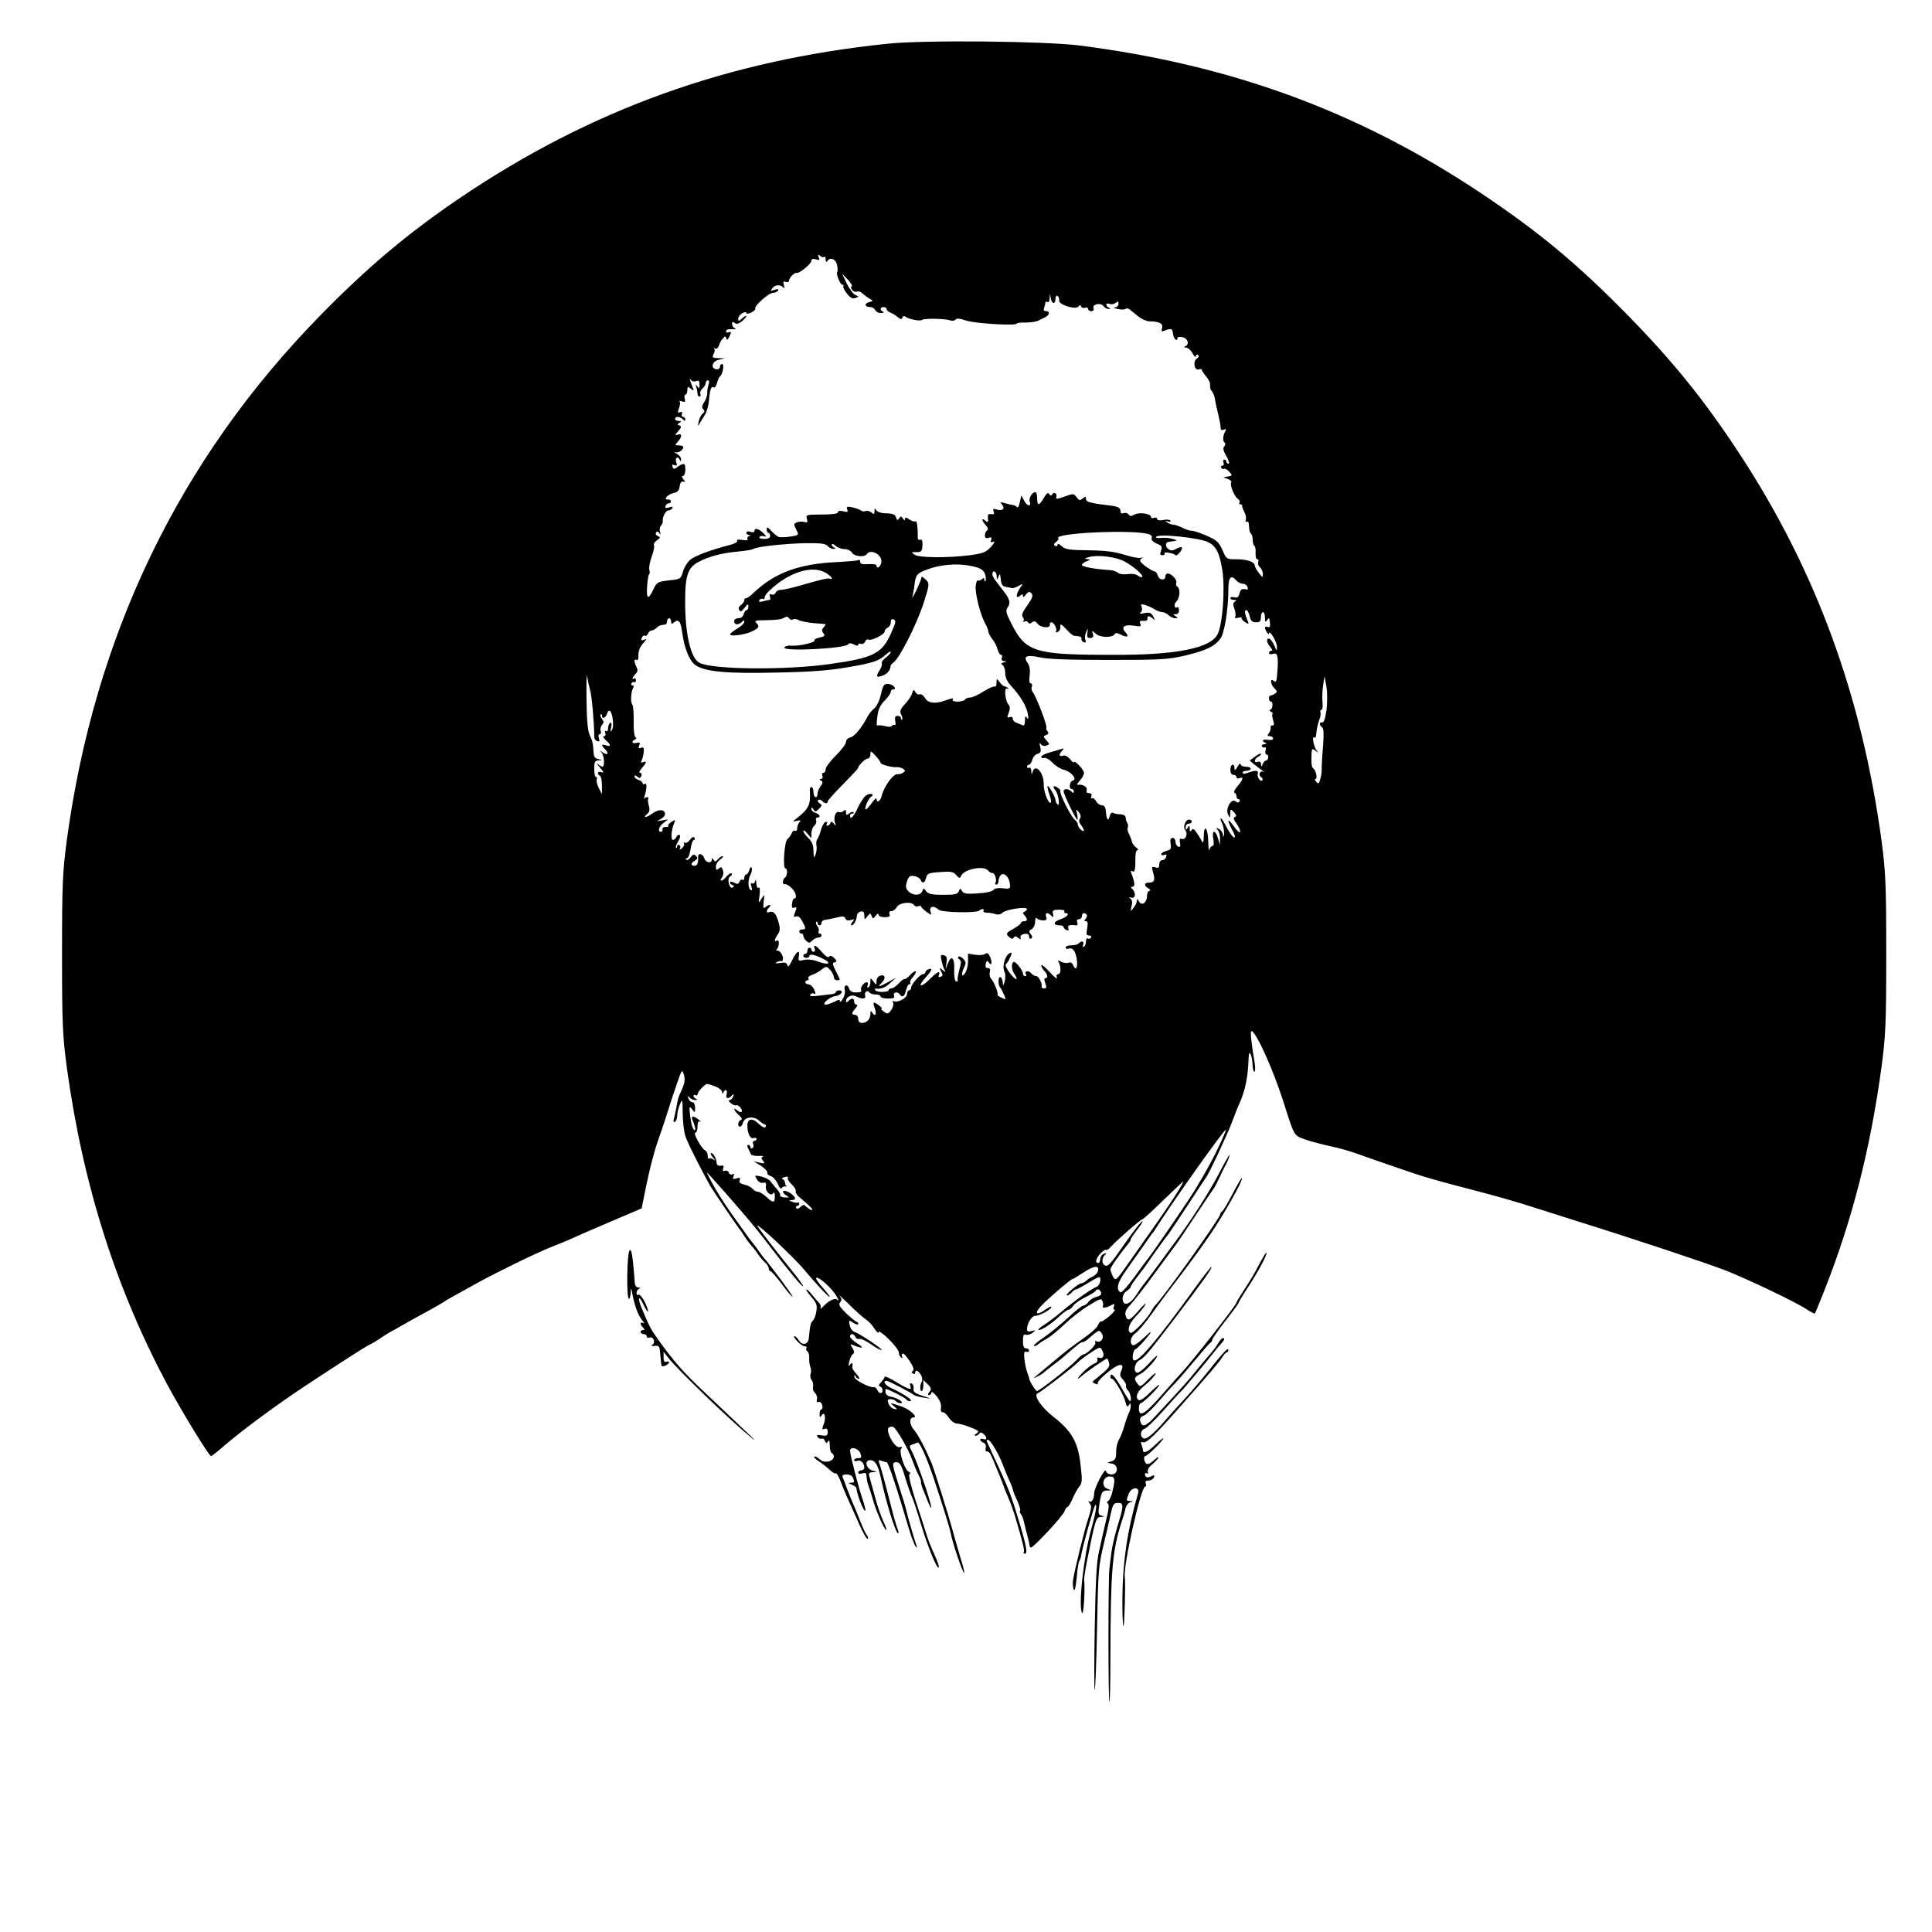 <?xml version="1.0" standalone="no"?>
<!DOCTYPE svg PUBLIC "-//W3C//DTD SVG 20010904//EN"
 "http://www.w3.org/TR/2001/REC-SVG-20010904/DTD/svg10.dtd">
<svg version="1.0" xmlns="http://www.w3.org/2000/svg"
 width="950pt" height="950pt" viewBox="0 0 950 950"
 preserveAspectRatio="xMidYMid meet">
<g transform="translate(0,950) scale(0.1,-0.1)"
fill="#000000" stroke="none">
<path d="M4365 9285 c-787 -81 -1460 -324 -2100 -756 -257 -174 -455 -340
-690 -580 -693 -707 -1111 -1574 -1247 -2584 -20 -152 -23 -210 -23 -555 0
-346 3 -402 23 -555 80 -586 246 -1106 508 -1588 74 -134 192 -327 202 -327 3
0 31 22 61 48 95 82 262 205 412 304 192 126 281 183 299 192 23 11 56 31 71
43 8 5 34 22 59 35 25 14 63 35 85 48 22 12 65 36 95 52 30 17 60 34 65 38 10
7 45 27 165 93 104 57 285 145 365 177 44 17 94 38 110 46 17 8 98 43 180 78
l150 64 26 128 c15 71 39 163 54 204 15 41 36 104 47 140 11 36 32 99 46 140
25 72 26 74 35 45 6 -22 4 -41 -9 -70 -21 -47 -19 -40 -28 -90 -4 -22 -10 -48
-13 -59 -3 -12 -1 -16 6 -12 6 4 11 18 11 30 0 13 6 38 13 55 13 30 13 28 14
-42 0 -40 6 -91 13 -113 10 -32 78 -167 124 -248 10 -18 126 -189 143 -211 5
-5 15 -21 24 -35 9 -14 25 -35 35 -47 11 -11 26 -31 34 -44 8 -12 23 -29 33
-38 9 -8 17 -21 17 -28 0 -7 3 -13 8 -13 4 0 30 -29 57 -65 26 -36 50 -63 52
-61 4 3 -111 158 -142 192 -5 6 -17 22 -25 34 -8 12 -22 30 -30 40 -8 10 -21
26 -28 37 -7 10 -41 57 -75 105 -34 48 -77 116 -95 150 -32 61 -33 62 -7 33
112 -124 215 -244 277 -326 108 -141 172 -218 177 -214 2 3 -21 35 -51 72 -86
106 -163 207 -173 223 -17 30 176 -149 227 -211 62 -74 128 -144 128 -136 0 4
-16 25 -36 47 -20 22 -34 43 -31 46 10 10 76 -49 98 -86 12 -19 15 -30 9 -23
-14 13 -41 1 -73 -32 -10 -11 -16 -14 -12 -7 3 6 0 19 -9 27 -8 8 -24 27 -35
41 -12 15 -23 25 -26 23 -2 -3 10 -20 26 -38 25 -29 28 -40 23 -70 -3 -20 -11
-40 -18 -46 -10 -9 -13 -23 -19 -85 -3 -32 -32 -38 -49 -11 -7 12 -17 21 -22
21 -5 0 1 -11 14 -25 13 -14 30 -25 37 -25 8 0 12 -4 8 -9 -3 -5 0 -13 5 -16
6 -4 10 -19 9 -33 -1 -15 2 -35 6 -45 4 -9 4 -24 1 -33 -4 -9 -1 -23 5 -30 6
-8 9 -22 7 -32 -3 -10 1 -24 9 -31 8 -7 13 -22 10 -31 -3 -12 0 -17 8 -14 7 3
15 -4 18 -15 3 -12 1 -21 -4 -21 -5 0 -9 -10 -9 -22 0 -18 2 -20 10 -8 15 24
23 -11 10 -44 -9 -24 -8 -27 5 -22 10 4 15 -1 15 -15 0 -18 -5 -21 -30 -17
-23 4 -27 2 -19 -9 6 -7 15 -10 20 -7 5 3 12 -2 15 -11 6 -13 8 -14 15 -3 6 9
9 2 9 -19 0 -17 4 -35 10 -38 19 -12 10 -35 -15 -41 -18 -4 -32 -1 -45 11 -11
10 -23 16 -26 12 -3 -3 7 -13 23 -23 15 -10 39 -28 52 -41 13 -12 27 -21 31
-18 4 3 15 -17 25 -43 17 -45 26 -66 94 -216 17 -38 34 -66 38 -63 3 4 1 12
-5 19 -6 7 -20 38 -32 68 -12 30 -27 69 -35 85 -7 17 -21 50 -30 75 -9 25 -19
51 -22 58 -3 7 4 12 20 12 14 0 28 -7 31 -16 9 -22 8 -24 -11 -25 -14 0 -13
-2 5 -9 12 -5 22 -13 23 -17 3 -34 37 -119 44 -112 2 3 -3 25 -11 49 -21 59
-64 226 -64 246 0 24 41 13 51 -13 7 -19 5 -23 -11 -23 -11 0 -20 -4 -20 -10
0 -5 7 -7 16 -3 16 6 34 -12 34 -34 0 -7 -7 -13 -15 -13 -8 0 -15 -5 -15 -11
0 -6 9 -8 20 -4 15 5 20 2 21 -14 2 -22 3 -28 11 -51 3 -8 12 -35 19 -60 17
-60 54 -146 66 -153 5 -3 0 15 -13 41 -12 26 -32 83 -43 127 -12 44 -24 88
-27 98 -4 13 1 17 18 18 23 1 23 1 -2 8 -32 9 -41 51 -11 51 24 0 38 -23 51
-82 26 -121 74 -278 86 -278 3 0 3 8 -1 18 -4 9 -13 40 -21 67 -40 158 -63
242 -70 259 -6 16 -4 18 10 13 10 -4 21 -7 26 -7 8 0 54 -139 110 -330 12 -41
27 -79 33 -85 7 -7 8 -4 2 10 -10 28 -44 146 -49 170 -2 11 -18 63 -35 116
-36 113 -37 119 -12 119 15 0 24 -15 41 -72 12 -40 28 -86 36 -103 7 -16 27
-77 44 -135 35 -113 77 -216 86 -208 3 3 -5 28 -17 54 -28 63 -35 81 -48 124
-6 19 -28 89 -50 155 -23 73 -35 122 -29 126 6 4 5 8 -2 11 -20 6 -51 99 -39
114 8 9 6 11 -8 8 -24 -7 -72 84 -52 97 7 4 17 5 22 2 17 -11 74 -109 91 -158
10 -27 24 -62 32 -77 8 -15 14 -30 13 -35 -1 -4 2 -17 6 -28 5 -11 16 -40 26
-65 10 -25 18 -40 18 -33 1 22 -71 231 -95 276 -14 25 -14 28 3 34 10 3 21 8
25 10 9 5 45 -75 76 -167 49 -147 80 -247 87 -280 10 -51 55 -183 65 -194 5
-5 -2 26 -16 70 -13 43 -31 106 -40 139 -17 65 -90 298 -103 330 -33 77 -66
140 -87 164 -23 27 -24 61 -3 61 26 0 -17 40 -58 54 -58 20 -62 20 -37 1 18
-15 18 -16 0 -13 -10 2 -22 13 -27 26 -7 18 -5 22 11 22 10 0 22 -5 25 -10 3
-5 14 -10 23 -10 24 0 -16 27 -47 32 -14 1 -25 11 -27 21 -1 9 0 17 2 17 11 0
95 -43 100 -51 3 -5 10 -9 17 -9 24 0 -21 32 -90 64 -31 14 -45 36 -23 36 9 0
115 -55 135 -70 6 -4 28 -10 50 -13 39 -6 39 -6 -8 9 -39 13 -47 19 -45 36 2
12 -3 23 -10 25 -7 3 -10 -1 -6 -11 9 -24 -6 -20 -69 18 -31 19 -57 31 -57 26
0 -5 -8 -16 -17 -26 -13 -13 -14 -19 -5 -22 15 -5 16 -32 2 -32 -6 0 -13 7
-16 15 -4 9 -11 15 -18 14 -22 -3 -96 36 -95 51 0 10 2 11 6 3 2 -7 10 -13 16
-13 6 0 0 11 -12 24 -12 13 -21 27 -20 32 4 21 -2 28 -11 14 -8 -11 -9 -7 -4
15 4 17 12 33 18 37 8 5 7 14 -2 29 -13 20 -12 21 5 14 44 -18 55 -14 21 7
-21 13 -38 29 -38 36 0 17 19 15 26 -2 3 -8 12 -12 19 -10 7 3 33 -9 59 -27
25 -18 48 -30 51 -27 5 5 -107 80 -136 90 -9 4 -19 18 -21 32 -5 26 -5 26 18
11 13 -8 24 -11 24 -5 0 5 -3 10 -7 10 -5 0 -27 19 -51 41 -34 33 -40 44 -31
55 9 11 8 18 -2 31 -8 10 12 -8 44 -39 31 -32 69 -65 83 -75 15 -9 35 -31 45
-48 11 -16 19 -23 19 -15 0 8 22 -7 50 -35 28 -27 50 -57 50 -67 0 -9 5 -20
12 -24 6 -4 8 -3 4 4 -3 6 -3 13 2 16 5 3 20 -14 35 -37 18 -27 23 -43 16 -48
-8 -5 -8 -8 0 -13 6 -4 11 -2 11 3 0 18 14 13 28 -9 7 -12 9 -26 5 -33 -10
-17 -11 -47 -1 -47 4 0 8 12 8 27 l0 27 22 -21 c18 -18 19 -24 8 -37 -8 -11
-9 -16 -1 -16 6 0 11 6 11 13 0 6 11 -1 25 -18 16 -19 24 -39 22 -56 -2 -16 1
-25 7 -23 6 2 20 -9 31 -26 12 -18 29 -30 41 -30 20 0 92 -26 104 -37 2 -2 -2
-8 -10 -13 -9 -6 -10 -10 -3 -10 6 0 15 5 18 10 5 8 11 7 21 -1 19 -15 18 -33
-1 -25 -8 3 -15 1 -15 -3 0 -5 7 -12 16 -15 10 -4 14 -14 11 -26 -3 -11 0 -18
5 -17 5 1 14 -5 18 -13 9 -16 64 -151 66 -160 0 -3 10 -25 20 -50 11 -25 25
-63 32 -85 41 -139 51 -179 46 -187 -3 -4 0 -8 6 -8 15 0 5 48 -36 181 -28 94
-46 141 -84 224 -5 11 -22 47 -37 80 -15 33 -29 63 -31 68 -2 4 1 7 6 7 12 0
53 -69 72 -120 7 -19 21 -53 31 -76 11 -22 19 -44 19 -48 0 -4 9 -28 21 -53
11 -25 18 -47 15 -51 -3 -3 -2 -10 3 -16 6 -7 12 -23 15 -36 3 -14 10 -43 16
-65 6 -22 12 -46 12 -52 1 -7 4 -13 7 -13 13 0 158 156 165 178 4 12 11 22 15
22 4 0 16 19 26 43 10 23 25 50 34 60 12 15 13 32 4 106 -12 110 -44 165 -134
235 -60 47 -100 107 -76 115 14 5 170 125 195 150 9 10 38 32 64 49 46 30 48
31 58 11 13 -23 4 -43 -16 -35 -8 3 -11 0 -8 -9 3 -7 -3 -16 -13 -19 -10 -3
-33 -20 -50 -36 -37 -35 -46 -55 -10 -23 21 19 115 83 121 83 2 0 6 -9 9 -21
5 -20 -1 -28 -62 -77 -23 -17 -23 -19 -5 -26 10 -4 15 -4 12 0 -4 4 9 22 30
40 67 60 107 70 85 22 -8 -18 -6 -27 9 -42 10 -11 17 -25 15 -30 -2 -6 2 -17
10 -24 12 -12 19 -52 9 -52 -2 0 -21 29 -41 65 -33 59 -55 81 -55 55 0 -5 3
-10 8 -10 11 0 59 -81 66 -114 6 -23 9 -27 17 -15 7 11 9 11 9 -4 0 -9 -4 -25
-9 -35 -5 -9 -15 -37 -22 -62 -7 -25 -19 -56 -27 -69 -8 -13 -14 -41 -14 -61
1 -30 -4 -39 -21 -45 l-22 -8 23 -4 c33 -7 31 -53 -2 -53 -15 0 -26 7 -28 17
-4 19 -58 -84 -58 -111 0 -26 -12 -46 -24 -39 -6 4 -6 0 2 -9 11 -13 9 -26 -7
-75 -19 -57 -64 -240 -74 -298 -3 -16 -2 -39 2 -50 5 -12 10 6 15 54 3 41 9
78 13 85 4 6 8 17 9 26 3 30 62 241 69 248 11 12 4 -34 -19 -116 -38 -136 -65
-382 -45 -414 7 -11 15 112 10 162 -1 9 5 49 13 90 42 210 45 220 69 221 19 1
19 2 4 6 -16 4 -18 11 -12 50 9 64 14 73 39 74 l21 0 -21 9 c-31 12 -21 60 12
60 27 0 29 -12 14 -74 -4 -21 -14 -42 -20 -46 -8 -5 -8 -10 -2 -14 6 -3 4 -27
-5 -63 -7 -32 -16 -69 -19 -82 -3 -13 -12 -54 -20 -90 -12 -49 -17 -146 -21
-376 -3 -170 -3 -308 0 -305 3 3 8 134 11 290 6 308 7 316 35 435 11 44 25
106 32 138 11 50 15 57 36 57 30 0 29 -14 -2 -114 -13 -44 -27 -103 -30 -130
-4 -28 -8 -64 -10 -81 -6 -47 -6 -647 0 -653 3 -3 5 98 5 224 1 417 9 517 54
657 8 23 17 54 20 69 3 14 14 29 24 31 16 4 16 5 0 6 -21 1 -21 2 -8 35 13 35
56 38 46 3 -52 -178 -76 -338 -77 -515 -1 -73 2 -136 5 -139 5 -5 11 215 7
241 -10 51 79 446 100 446 5 0 6 7 3 15 -4 10 0 15 14 15 11 0 22 7 26 15 4
12 2 13 -13 6 -18 -10 -31 -6 -31 11 0 5 4 6 10 3 5 -3 7 0 4 8 -3 8 5 23 18
33 13 11 28 26 33 34 4 8 -3 5 -17 -7 -30 -28 -44 -29 -51 -3 -3 11 -1 20 4
20 11 0 89 77 89 87 0 4 -17 -10 -38 -30 -36 -36 -62 -47 -62 -28 0 5 -3 17
-7 27 -5 13 -3 16 8 12 16 -6 58 34 189 183 142 160 184 210 200 235 8 13 18
24 22 24 5 0 8 6 8 12 0 15 -24 -10 -105 -112 -33 -41 -85 -102 -116 -135 -31
-33 -71 -78 -90 -100 -54 -63 -91 -94 -105 -88 -21 8 -17 41 5 48 10 3 51 43
91 88 40 45 80 89 89 97 14 13 138 161 166 198 5 7 18 22 28 33 19 21 21 29 9
29 -4 0 -15 -12 -24 -28 -9 -15 -25 -36 -35 -47 -10 -11 -40 -47 -67 -80 -43
-54 -72 -86 -208 -232 -44 -48 -63 -53 -71 -22 -4 14 1 22 17 28 12 5 44 35
71 67 28 33 64 73 80 89 17 17 62 69 100 115 39 47 73 87 78 88 4 2 7 8 7 13
0 5 29 47 65 93 36 46 65 86 65 89 0 3 17 32 38 64 58 87 109 183 98 183 -2 0
-14 -19 -27 -43 -35 -67 -42 -78 -82 -140 -20 -31 -37 -59 -37 -62 0 -11 -218
-290 -271 -346 -17 -18 -53 -59 -82 -92 -96 -111 -127 -131 -127 -82 0 14 4
25 9 25 11 0 91 79 91 90 0 4 -20 -13 -45 -37 -24 -25 -49 -42 -55 -38 -21 13
-9 43 30 74 22 17 45 42 51 54 7 12 -7 2 -31 -22 -40 -41 -44 -43 -56 -26 -20
26 -18 33 14 49 25 13 82 75 82 90 0 3 -19 -15 -41 -39 -23 -25 -48 -45 -55
-45 -23 0 -17 48 8 61 26 14 46 38 163 191 147 193 201 268 191 268 -3 0 -40
-48 -83 -107 -176 -244 -268 -353 -295 -353 -14 0 -9 50 6 56 13 5 82 84 73
84 -2 0 -20 -16 -41 -36 -20 -19 -41 -32 -46 -29 -18 11 -10 44 14 60 12 8 50
52 82 98 32 45 95 129 140 187 44 58 111 149 147 203 67 98 161 266 154 274
-3 2 -24 -34 -47 -79 -24 -46 -47 -85 -52 -86 -4 -2 -8 -8 -8 -13 0 -18 -289
-422 -321 -449 -3 -3 -12 -16 -19 -29 -19 -36 -91 -111 -101 -105 -19 11 -7
47 27 82 20 20 40 46 46 57 5 11 -9 -1 -32 -28 -46 -53 -56 -56 -65 -26 -5 15
1 30 23 53 16 17 71 87 121 156 51 69 99 134 107 145 8 11 51 74 94 140 44 66
83 125 88 130 4 6 16 28 26 50 10 22 27 57 38 77 10 21 16 38 13 38 -2 0 -16
-24 -31 -52 -48 -96 -128 -226 -216 -348 -49 -68 -172 -234 -178 -240 -3 -3
-18 -24 -33 -48 -32 -49 -67 -58 -67 -17 0 14 9 30 20 37 11 7 20 16 20 21 0
4 17 29 38 56 20 26 44 58 52 71 18 27 86 121 98 135 4 6 45 66 90 135 45 69
85 130 89 135 16 19 106 211 130 275 13 36 30 79 38 95 27 61 41 126 44 210 2
38 4 45 11 30 5 -11 9 -35 9 -52 1 -18 5 -33 9 -33 5 0 5 21 1 47 -15 85 -22
153 -16 153 22 0 105 -184 157 -345 56 -177 51 -168 111 -189 30 -10 86 -25
124 -33 39 -8 95 -24 125 -35 30 -11 118 -42 195 -68 138 -48 169 -57 410
-120 66 -17 161 -44 210 -59 50 -16 164 -52 255 -81 289 -90 652 -211 745
-247 109 -43 344 -155 397 -190 21 -14 40 -24 42 -22 2 2 24 56 49 119 136
346 224 691 279 1095 20 153 23 209 23 555 0 346 -3 402 -23 555 -97 715 -323
1331 -698 1903 -173 264 -326 453 -549 681 -250 255 -442 414 -730 606 -599
398 -1222 626 -1965 721 -173 22 -766 28 -945 9z m-312 -1048 c4 3 7 -2 7 -13
0 -11 3 -15 8 -8 14 22 41 11 48 -18 3 -16 4 -32 1 -35 -8 -7 14 -63 25 -63 5
0 7 -3 5 -8 -3 -4 5 -20 18 -36 17 -21 28 -27 42 -21 17 7 17 7 0 14 -11 4
-29 29 -43 56 l-23 49 28 -29 c16 -17 24 -32 19 -33 -5 -2 -4 -10 2 -17 6 -8
17 -12 24 -9 8 3 20 -1 27 -9 8 -7 23 -19 34 -25 20 -11 20 -12 -2 -18 -26 -7
-21 -24 7 -24 10 0 20 -7 24 -15 3 -8 16 -15 28 -14 13 0 17 3 11 6 -18 7 -16
23 2 23 8 0 15 -5 15 -10 0 -6 8 -13 18 -17 9 -3 26 -13 36 -22 15 -12 20 -13
23 -3 3 8 9 10 16 4 16 -12 73 -23 81 -15 8 8 109 7 137 -2 12 -4 24 -2 28 4
5 7 21 5 51 -5 43 -15 250 -27 250 -15 0 3 19 6 43 5 23 0 51 4 62 9 11 6 26
13 34 17 22 10 25 30 6 30 -12 0 -15 5 -11 16 3 9 6 20 6 25 0 6 5 7 10 4 6
-3 11 4 11 17 l2 23 4 -22 c5 -29 23 -30 23 -2 0 11 5 17 10 14 6 -4 9 -13 8
-22 -4 -21 82 -48 95 -30 7 9 10 9 13 0 3 -7 12 -9 20 -6 8 3 14 0 14 -6 0 -6
7 -11 16 -11 10 0 14 6 11 14 -8 20 35 30 49 11 6 -8 17 -15 25 -14 10 0 11 2
2 6 -7 2 -13 9 -13 15 0 6 7 7 16 4 9 -4 23 -1 30 5 11 9 14 8 14 -5 0 -9 -8
-17 -17 -17 -10 -1 -4 -5 12 -8 17 -4 34 -4 39 0 5 4 14 3 20 -2 6 -5 25 -20
42 -34 18 -14 42 -25 55 -25 49 0 70 -11 63 -33 -5 -16 -3 -19 12 -13 34 13
39 11 42 -16 3 -25 22 -41 22 -19 0 4 11 6 25 3 26 -5 35 -36 13 -45 -8 -3 -6
-6 4 -6 10 -1 24 -13 32 -28 8 -16 15 -22 16 -15 0 7 5 10 11 7 6 -5 4 -11 -7
-19 -20 -15 -10 -61 12 -52 8 3 14 2 14 -3 0 -4 9 -18 20 -31 11 -13 20 -29
20 -37 0 -23 1 -28 11 -39 5 -7 12 -25 14 -40 2 -16 10 -49 16 -74 6 -25 11
-53 11 -62 0 -11 4 -15 15 -11 12 5 14 3 8 -8 -12 -19 -14 -49 -3 -55 5 -3 4
-12 -2 -19 -8 -9 -5 -22 11 -49 11 -20 16 -36 10 -36 -6 0 -11 5 -11 10 0 6
-4 10 -10 10 -5 0 -7 -7 -4 -15 4 -8 1 -15 -6 -15 -6 0 -8 -5 -5 -10 4 -6 10
-8 14 -5 5 2 16 -4 25 -14 17 -19 17 -20 -6 -24 l-23 -4 22 -8 c13 -4 20 -12
17 -17 -8 -12 16 -71 33 -81 7 -5 11 -12 8 -18 -4 -5 -1 -9 4 -9 6 0 10 -3 9
-7 -1 -5 4 -18 11 -31 7 -13 10 -30 7 -38 -3 -9 -1 -12 4 -9 6 3 11 -3 11 -14
2 -33 4 -39 12 -47 4 -4 7 -18 7 -30 0 -13 4 -25 8 -28 5 -3 7 -19 6 -35 -1
-17 3 -31 8 -31 6 0 8 -6 5 -14 -3 -8 1 -20 9 -26 8 -7 14 -22 14 -33 0 -18
-2 -18 -20 6 -11 14 -20 30 -20 36 0 18 -37 31 -89 31 -50 0 -50 0 -70 45 -17
39 -28 49 -76 70 -31 14 -64 25 -74 25 -10 0 -32 7 -47 15 -16 8 -36 15 -44
15 -8 0 -22 5 -30 11 -13 9 -12 10 3 5 10 -3 15 -2 12 4 -3 5 -19 7 -35 3 -19
-3 -30 -1 -30 5 0 6 -7 9 -15 6 -8 -4 -15 -2 -15 4 0 16 -57 25 -81 12 -17 -9
-23 -9 -29 0 -5 7 -15 10 -24 7 -10 -4 -16 -1 -16 8 0 19 -12 25 -57 30 -93
11 -113 17 -113 32 0 13 -2 13 -16 2 -14 -11 -18 -10 -30 6 -14 19 -16 19 -60
3 -36 -13 -44 -13 -40 -2 6 17 -10 28 -20 13 -5 -8 -9 -7 -15 2 -5 9 -13 4
-26 -19 -23 -40 -33 -41 -33 -2 0 17 -4 30 -9 30 -15 0 -33 -29 -28 -45 11
-27 -12 -26 -26 2 l-15 27 -7 -33 c-4 -19 -10 -30 -14 -25 -3 5 -13 10 -21 11
-8 1 -26 5 -40 9 -22 7 -23 6 -12 -8 16 -20 1 -32 -28 -23 -16 5 -19 3 -14
-10 5 -12 2 -16 -12 -13 -15 2 -18 -2 -16 -21 2 -20 0 -22 -13 -11 -20 17 -19
1 2 -22 11 -13 14 -22 7 -26 -6 -4 -11 -15 -11 -25 0 -12 6 -16 19 -11 13 4
16 1 12 -10 -5 -12 -2 -15 11 -10 10 4 5 -5 -12 -25 -25 -27 -39 -32 -103 -41
-110 -14 -253 -13 -274 3 -16 12 -15 13 10 12 25 0 28 4 30 33 1 23 -2 32 -11
28 -7 -2 -12 1 -12 7 1 44 -4 89 -10 84 -3 -4 -17 0 -30 8 -17 12 -23 12 -23
3 0 -9 -3 -8 -10 2 -8 13 -11 13 -19 1 -7 -11 -10 -10 -15 5 -4 14 -16 19 -47
20 -24 0 -44 6 -50 15 -7 11 -9 11 -9 -5 0 -15 -3 -16 -15 -6 -8 7 -21 10 -29
7 -7 -3 -17 -2 -22 3 -5 4 -24 11 -41 15 -28 6 -32 4 -27 -10 5 -13 2 -15 -20
-9 -16 4 -26 2 -26 -5 0 -7 -28 -11 -79 -11 -76 0 -79 -1 -73 -22 4 -17 2 -20
-11 -15 -10 3 -26 3 -37 -1 -18 -7 -18 -10 -5 -35 13 -25 12 -27 -8 -32 -25
-5 -57 -8 -74 -6 -7 0 -24 13 -38 28 -20 22 -25 24 -25 10 0 -9 4 -17 8 -17 5
0 9 -7 9 -15 0 -10 -10 -15 -29 -15 -16 0 -27 4 -23 10 3 5 13 6 23 3 13 -4
12 -1 -5 16 -24 23 -43 27 -43 10 0 -6 -9 -8 -20 -4 -11 4 -20 2 -20 -4 0 -6
6 -11 13 -12 9 0 9 -2 -1 -6 -6 -2 -10 -9 -6 -14 3 -6 -7 -7 -26 -4 -19 3 -29
2 -25 -4 3 -6 -14 -15 -37 -21 -90 -23 -168 -52 -192 -71 -14 -11 -31 -37 -37
-58 -11 -38 -13 -39 -70 -45 -54 -6 -60 -9 -75 -42 -26 -55 -36 -52 -32 11 2
31 6 59 10 61 3 2 4 13 1 23 -3 11 3 40 12 65 9 24 14 49 11 55 -4 5 3 16 14
24 18 13 19 15 5 21 -9 3 -13 11 -9 17 4 8 9 7 16 -2 7 -10 8 -9 4 5 -4 10 -2
24 4 31 6 7 10 17 9 21 -3 19 14 54 27 54 7 0 16 5 20 11 4 8 -1 9 -16 4 -16
-5 -21 -4 -18 6 3 8 10 14 16 14 7 0 12 5 11 10 0 6 -6 9 -14 9 -25 -3 -3 25
25 31 22 5 30 13 32 33 2 17 8 26 17 24 12 -3 12 0 1 12 -8 11 -9 16 -1 16 6
0 11 14 11 30 0 34 -6 36 -37 15 -18 -13 -22 -13 -26 0 -4 10 -1 12 10 8 12
-5 14 -1 8 15 -7 23 10 31 18 10 4 -9 6 -7 6 3 1 9 -9 21 -21 28 -13 6 -16 10
-7 7 16 -4 39 11 39 26 0 4 -10 8 -22 8 -20 0 -20 1 -5 18 22 24 22 43 0 35
-16 -6 -15 -3 2 17 16 18 17 24 6 28 -11 4 -11 6 0 13 11 7 10 9 -3 9 -10 0
-18 5 -18 10 0 14 23 13 38 -2 9 -9 12 -9 12 0 0 7 -5 12 -11 12 -6 0 -9 7 -6
14 4 10 1 13 -9 9 -12 -4 -13 -1 -5 20 5 14 7 28 3 33 -4 4 1 4 12 0 15 -5 17
-2 13 14 -3 11 -1 20 4 20 5 0 9 10 9 21 0 19 2 20 17 8 15 -12 16 -12 10 4
-16 40 -19 52 -10 39 5 -7 17 -10 26 -6 13 5 17 1 17 -17 0 -20 -2 -21 -11 -9
-9 12 -10 12 -5 -3 3 -10 6 -25 6 -33 0 -8 4 -14 10 -14 5 0 7 6 4 13 -3 8 2
20 11 27 8 7 15 19 15 26 0 8 5 14 11 14 6 0 8 -9 3 -22 -4 -13 -7 -31 -6 -42
0 -10 -6 -29 -15 -43 -12 -18 -13 -27 -5 -35 8 -8 8 -14 -3 -22 -8 -6 -16 -24
-20 -41 -3 -16 -2 -23 1 -15 4 8 16 28 26 43 11 15 22 49 24 75 5 58 11 75 24
67 5 -3 12 7 16 22 4 15 11 30 15 33 13 9 22 60 10 60 -6 0 -11 -6 -11 -14 0
-8 -8 -13 -17 -12 -31 5 -21 40 12 47 l30 7 -33 1 c-29 1 -31 3 -23 20 6 10 7
22 3 26 -4 5 -2 5 5 1 7 -4 14 3 19 16 3 12 12 28 20 35 10 11 13 10 16 -2 2
-10 7 -6 15 11 10 22 10 25 -3 20 -7 -3 -14 -1 -14 4 0 10 12 13 40 11 10 0
11 1 3 5 -7 3 -13 13 -13 21 0 11 3 13 13 5 8 -7 18 -5 35 8 12 10 22 22 22
26 0 4 -9 -1 -20 -11 -18 -16 -20 -16 -20 -2 0 9 9 21 20 27 12 6 20 7 20 1 0
-5 10 -4 24 2 13 7 22 15 20 19 -8 12 66 78 87 78 10 0 21 5 25 11 4 8 -1 9
-17 4 -21 -7 -22 -6 -10 9 14 17 40 18 54 1 5 -5 5 0 2 12 -5 18 -3 22 9 17 9
-3 16 -1 16 6 0 14 26 41 37 38 13 -4 73 45 73 60 0 9 7 11 22 7 17 -6 20 -4
14 10 -5 14 -4 16 7 7 8 -7 17 -9 20 -5z m1594 -1363 c13 -4 20 -11 16 -20 -3
-9 6 -19 25 -27 25 -10 28 -15 21 -35 -6 -17 -5 -22 7 -22 8 0 13 4 10 9 -7
10 47 1 54 -9 3 -4 13 3 23 16 19 26 9 31 -24 13 -15 -8 -24 -7 -35 2 -16 13
-14 33 4 35 44 5 46 6 19 14 -15 5 -41 7 -58 5 -16 -2 -27 0 -24 5 10 17 212
-4 256 -26 40 -20 56 -54 70 -141 13 -89 1 -260 -23 -310 -33 -70 -202 -104
-508 -103 -396 0 -435 12 -508 156 -26 51 -28 62 -17 78 15 20 11 39 -19 78
-49 62 -56 73 -56 85 0 23 20 14 21 -9 0 -22 1 -22 9 -3 6 17 8 15 11 -14 3
-26 9 -35 26 -37 12 -2 26 -5 30 -6 4 -1 19 4 32 11 23 13 23 13 7 -10 -21
-31 -22 -57 -1 -39 12 10 15 10 15 -1 0 -8 6 -5 14 7 12 15 17 17 27 7 10 -10
7 -22 -19 -59 -24 -33 -30 -49 -23 -58 6 -7 7 -17 3 -21 -4 -5 -2 -5 5 -1 6 3
15 2 18 -4 5 -8 11 -8 20 0 10 8 17 6 27 -7 14 -20 64 -24 60 -5 -1 7 2 12 8
12 13 0 31 -36 22 -45 -4 -4 0 -6 8 -3 8 3 14 13 14 22 -2 22 3 20 32 -11 14
-16 30 -29 35 -29 5 -1 16 -2 24 -3 8 0 14 -6 13 -12 -2 -6 3 -14 11 -17 10
-3 12 0 8 12 -4 9 -2 26 4 38 9 22 9 22 6 -4 -3 -21 0 -26 15 -25 13 1 16 7
12 20 -6 18 -5 18 15 0 23 -19 81 -20 92 -1 4 7 13 6 27 -1 34 -18 47 -13 26
10 -24 26 -6 40 44 32 30 -5 34 -4 29 10 -5 13 -1 16 16 14 13 -1 21 3 19 11
-1 6 2 12 6 12 4 0 14 -6 21 -12 11 -11 11 -9 2 10 -10 19 -18 22 -44 17 -20
-4 -27 -3 -19 3 7 5 10 16 6 26 -6 16 -3 17 17 11 13 -4 34 -13 46 -21 12 -8
30 -14 38 -14 9 0 23 -7 31 -15 9 -8 23 -15 32 -15 15 0 15 2 2 10 -13 8 -13
10 2 10 10 0 16 7 15 19 0 11 -4 18 -8 15 -15 -9 -19 15 -4 29 17 18 20 63 4
72 -6 4 -8 13 -5 20 5 14 -24 45 -42 45 -7 0 -12 -7 -12 -15 0 -22 -31 -18
-37 5 -3 11 -10 20 -16 20 -5 0 -26 12 -45 26 -27 21 -31 29 -21 36 11 8 10 9
-2 5 -9 -3 -45 4 -80 15 -47 15 -94 21 -176 22 -94 1 -115 4 -132 20 -13 12
-21 14 -21 7 0 -7 -5 -9 -12 -5 -8 5 -6 11 5 19 9 7 14 15 11 18 -26 26 359
44 443 21z m-1577 -59 c7 -8 20 -15 29 -14 10 0 11 2 4 6 -7 2 -13 9 -13 15 0
6 8 4 18 -5 10 -10 30 -17 45 -17 14 0 30 -8 36 -17 10 -19 61 -25 73 -8 21
30 81 -6 71 -43 -5 -22 -23 -31 -23 -13 0 6 -18 9 -40 7 -29 -2 -40 1 -40 11
0 8 -4 12 -9 9 -4 -3 -53 -7 -107 -10 -182 -8 -303 -52 -404 -147 -19 -19 -38
-32 -42 -31 -5 1 -8 -3 -8 -9 0 -7 -7 -17 -17 -24 -10 -7 -13 -17 -8 -25 6
-10 12 -7 26 11 15 20 19 21 19 7 0 -10 -4 -18 -9 -18 -5 0 -11 -9 -14 -20 -3
-12 -14 -20 -26 -20 -12 0 -21 -6 -21 -15 0 -18 21 -20 38 -3 9 9 12 9 12 0 0
-7 -16 -22 -35 -33 -19 -12 -35 -24 -35 -28 0 -12 70 -3 105 13 38 18 42 25
23 44 -9 9 -1 12 33 12 68 1 93 4 108 14 8 5 16 4 21 -4 4 -7 13 -10 19 -6 6
4 19 2 30 -4 11 -5 44 -12 73 -14 29 -2 55 -5 57 -5 2 -1 -2 -8 -9 -16 -10
-11 -10 -18 -1 -29 10 -12 6 -15 -19 -21 -16 -4 -28 -10 -25 -14 6 -10 -76
-29 -114 -26 -16 2 -32 -3 -34 -9 -8 -21 301 -5 314 16 4 7 14 6 28 -1 13 -7
21 -8 21 -2 0 6 6 8 14 5 7 -3 16 2 20 11 3 9 10 13 16 10 14 -8 80 25 80 40
0 7 7 15 15 19 8 3 15 14 15 25 0 14 5 19 14 15 13 -5 11 -15 -10 -62 -45
-105 -86 -127 -302 -157 -215 -31 -581 -28 -643 6 -43 22 -71 145 -70 305 0
125 14 165 68 192 48 25 107 41 175 48 73 8 81 9 98 17 27 11 154 24 251 26
75 1 99 -2 109 -14z m1458 -75 c45 -24 97 -69 88 -77 -3 -3 -12 0 -20 6 -9 8
-30 11 -51 8 -20 -3 -41 0 -48 7 -7 6 -25 12 -42 13 -68 4 -135 16 -135 25 0
5 10 13 23 18 20 8 21 9 2 11 -14 1 -12 4 10 10 44 12 131 1 173 -21z m-721
-31 c21 -7 33 -18 38 -36 3 -14 4 -28 0 -31 -3 -3 -5 0 -5 8 0 9 -3 10 -13 1
-8 -6 -16 -8 -19 -5 -3 3 -8 -9 -10 -25 -5 -34 21 -141 46 -186 9 -16 16 -35
16 -41 0 -6 9 -22 19 -36 11 -13 23 -37 26 -51 4 -15 12 -27 17 -27 6 0 8 -7
4 -15 -3 -10 1 -15 12 -16 14 -1 14 -2 -2 -6 -14 -4 -16 -7 -6 -13 7 -5 13
-23 13 -40 0 -22 10 -43 30 -64 44 -48 74 -97 81 -136 4 -25 3 -31 -4 -20 -8
12 -10 9 -10 -13 0 -19 -4 -27 -12 -23 -7 3 -21 9 -30 12 -10 4 -18 12 -18 20
0 8 -6 11 -15 8 -13 -5 -14 -2 -5 21 8 20 7 31 -2 42 -17 21 -21 86 -5 77 7
-4 8 -3 4 2 -5 5 -13 9 -17 9 -5 0 -16 9 -24 20 -15 20 -15 20 -16 -3 0 -13
-4 -21 -9 -18 -4 3 -29 -8 -55 -24 -26 -17 -55 -30 -66 -30 -10 0 -22 -4 -25
-10 -3 -5 -20 -10 -36 -10 -17 0 -28 4 -24 10 6 9 -3 8 -42 -6 -44 -16 -81
-11 -94 13 -7 13 -19 21 -26 19 -7 -3 -17 2 -22 11 -7 14 -10 13 -16 -6 -3
-12 -19 -36 -35 -53 -23 -25 -27 -35 -19 -51 6 -10 8 -21 5 -25 -3 -3 -6 0 -6
6 0 7 -7 12 -16 12 -12 0 -15 -7 -12 -25 3 -13 2 -22 -3 -20 -4 3 -10 1 -13
-4 -4 -6 -18 -6 -35 -1 -16 4 -33 5 -37 2 -4 -4 -4 15 0 43 4 36 14 58 36 80
17 17 30 36 30 43 0 7 5 12 11 12 22 0 2 25 -22 27 -22 1 -26 -4 -37 -50 -6
-29 -21 -60 -32 -69 -11 -9 -26 -27 -33 -40 -31 -58 -64 -98 -84 -103 -13 -3
-23 -13 -23 -23 0 -10 -22 -40 -50 -67 -27 -27 -50 -57 -50 -67 0 -10 -5 -18
-11 -18 -6 0 -9 -7 -5 -15 3 -8 0 -15 -7 -15 -9 0 -9 -2 0 -8 10 -6 10 -12 -2
-28 -8 -10 -15 -27 -15 -36 0 -28 -20 -21 -20 7 0 14 -4 25 -10 25 -5 0 -9 -8
-8 -17 5 -69 -4 -90 -67 -139 -20 -15 -20 -15 4 -10 18 4 21 2 12 -7 -6 -6
-11 -19 -11 -30 0 -10 -5 -15 -10 -12 -6 3 -13 -2 -17 -12 -4 -10 -13 -23 -21
-29 -15 -11 -24 -144 -10 -144 12 0 10 -38 -2 -45 -12 -7 -14 -36 -2 -33 13 5
49 -27 54 -49 3 -13 2 -21 -4 -20 -6 1 -12 -10 -13 -25 -3 -20 0 -25 11 -21
12 4 13 0 4 -22 -9 -23 -8 -26 5 -21 10 3 20 -5 30 -24 19 -36 19 -40 0 -40
-8 0 -15 -4 -15 -10 0 -5 5 -10 10 -10 6 0 10 -5 10 -11 0 -6 6 -17 14 -25 13
-12 17 -12 30 1 8 8 22 15 30 15 9 0 16 5 16 10 0 6 -5 10 -11 10 -5 0 -7 5
-4 10 4 6 1 18 -6 26 -6 8 -9 17 -5 21 3 3 6 1 6 -5 0 -7 5 -12 10 -12 6 0 10
6 10 13 0 7 8 13 18 14 9 1 34 6 55 11 31 8 39 7 44 -4 4 -10 12 -12 27 -8 18
6 19 5 7 -10 -7 -9 -9 -16 -3 -16 11 0 24 26 26 50 1 8 9 16 19 18 12 3 17 -3
17 -20 1 -22 1 -22 15 -4 13 17 15 18 21 2 6 -15 7 -15 20 1 8 11 13 13 14 6
0 -8 13 -13 30 -13 22 0 28 4 24 15 -4 9 0 15 10 15 8 0 20 9 26 20 12 22 73
29 85 9 4 -6 13 -8 21 -5 8 3 14 2 14 -2 0 -4 12 -15 26 -26 26 -18 26 -18 19
3 -7 25 18 30 40 8 14 -14 188 -18 201 -4 10 10 26 9 20 -2 -3 -5 4 -9 17 -9
12 0 31 -3 43 -7 13 -4 26 -1 35 8 16 15 119 31 119 17 0 -4 -6 -10 -12 -13
-10 -4 -10 -7 0 -18 16 -18 15 -29 -3 -29 -8 0 -15 -4 -15 -8 0 -5 -16 -17
-35 -28 -39 -21 -41 -26 -21 -43 10 -9 16 -9 21 -1 5 8 11 7 21 -1 12 -10 15
-10 12 2 -2 8 7 15 20 17 15 2 22 -2 22 -13 0 -9 5 -13 10 -10 8 5 7 12 -2 22
-10 12 -9 17 5 24 9 6 17 22 17 37 0 15 4 23 8 17 4 -5 17 -10 30 -11 17 0 21
4 16 18 -6 21 6 24 25 6 11 -11 13 -9 9 7 -4 18 0 21 28 22 19 0 31 -3 28 -8
-3 -5 0 -9 5 -9 24 0 9 -19 -24 -30 -36 -12 -39 -30 -4 -30 10 0 19 -4 19 -9
0 -5 7 -11 14 -14 10 -4 13 -1 9 9 -5 14 7 18 36 14 9 -1 12 4 8 14 -4 10 -1
16 8 16 8 0 15 7 15 15 0 16 12 20 23 8 4 -3 2 -12 -4 -20 -9 -10 -8 -13 1
-13 9 0 10 -10 6 -35 -6 -28 -4 -35 9 -35 9 0 13 -5 10 -10 -4 -6 -11 -8 -16
-5 -5 4 -9 -3 -9 -14 0 -11 -4 -23 -10 -26 -6 -3 -7 1 -4 9 6 17 -7 22 -20 9
-8 -8 -13 -10 -46 -12 -11 0 -20 -5 -20 -11 0 -5 6 -7 13 -5 21 8 35 -9 42
-53 6 -41 -6 -59 -19 -26 -4 10 -12 14 -22 10 -8 -3 -25 -1 -36 5 -15 8 -19 8
-13 -1 13 -21 13 -60 -1 -60 -8 0 -11 -7 -7 -17 3 -10 -13 2 -35 27 -23 25
-41 40 -42 33 0 -6 7 -18 15 -27 17 -17 20 -36 5 -36 -6 0 -6 -9 0 -25 7 -20
6 -25 -5 -25 -8 0 -14 3 -13 8 4 16 -14 52 -26 52 -8 0 -19 7 -26 15 -13 15
-35 11 -25 -6 4 -5 1 -9 -4 -9 -6 0 -11 6 -11 13 0 14 -33 57 -43 57 -14 0
-15 -34 -1 -56 26 -39 10 -38 -21 2 -15 20 -24 39 -19 43 5 3 15 18 21 33 10
21 9 26 0 22 -23 -8 -40 -63 -29 -89 7 -14 7 -34 2 -52 -7 -23 -8 -24 -9 -6
-1 12 -5 25 -11 28 -12 7 -14 -37 -2 -51 5 -5 13 -21 19 -35 11 -25 10 -26
-12 -15 -13 6 -22 12 -20 14 6 6 -18 66 -31 79 -7 7 -10 22 -7 33 4 14 0 20
-10 20 -10 0 -13 6 -10 21 4 15 8 17 14 8 14 -23 20 -3 8 25 -9 19 -16 23 -24
16 -7 -6 -29 -8 -49 -5 l-36 6 0 -38 c0 -22 -7 -48 -15 -59 -17 -23 -20 -5 -4
30 10 20 9 28 -5 42 -9 9 -20 13 -24 10 -3 -4 -1 -10 6 -14 9 -6 9 -17 0 -47
-6 -22 -10 -46 -9 -54 1 -7 -2 -10 -9 -6 -6 4 -9 28 -8 57 3 58 -14 75 -31 31
l-11 -28 4 31 c4 25 1 33 -13 37 -16 4 -17 0 -11 -28 4 -18 11 -39 16 -46 6
-10 3 -10 -11 1 -17 14 -18 14 -7 -7 9 -17 9 -22 -3 -26 -9 -4 -12 -1 -8 9 8
21 -6 17 -32 -8 -35 -35 -52 -47 -58 -42 -3 3 8 19 24 37 32 35 37 49 14 41
-8 -4 -15 -10 -15 -15 0 -5 -5 -9 -11 -9 -15 0 -59 -51 -59 -67 0 -7 -4 -13
-10 -13 -5 0 -10 -9 -10 -19 0 -20 -52 -45 -66 -33 -4 4 -5 0 -2 -9 3 -8 -1
-25 -11 -37 -14 -19 -18 -19 -35 -6 -11 7 -16 14 -11 14 10 0 -26 29 -37 30
-4 0 -3 -12 3 -26 11 -30 3 -46 -11 -24 -8 12 -10 11 -10 -6 0 -25 -18 -44
-42 -44 -11 0 -18 7 -18 20 0 11 -7 20 -15 20 -19 0 -19 9 2 32 9 11 11 18 5
18 -7 0 -12 7 -12 15 0 18 -12 19 -28 3 -8 -8 -12 -8 -12 -1 0 21 28 35 49 24
28 -15 51 -14 45 3 -6 17 12 31 21 16 3 -5 17 -10 31 -10 13 0 24 -4 24 -10 0
-5 16 -10 36 -10 28 0 35 3 30 15 -6 17 19 21 29 5 11 -18 23 -10 30 20 4 17
11 30 16 30 6 0 8 4 5 8 -3 5 3 18 14 29 10 12 16 24 13 27 -3 3 -16 -5 -28
-19 -13 -13 -25 -22 -27 -19 -3 2 -15 -7 -28 -21 -13 -14 -29 -25 -37 -25 -7
0 -13 -4 -13 -8 0 -12 -58 -13 -66 -1 -3 5 -2 9 3 8 24 -4 45 4 70 27 l28 26
-38 -21 c-46 -25 -54 -26 -33 -5 23 22 20 43 -4 37 -12 -3 -20 -14 -20 -27 -1
-21 -1 -21 -15 -2 -15 19 -15 19 -15 -1 0 -12 -4 -25 -10 -28 -6 -3 -7 1 -4 9
3 9 2 16 -4 16 -15 0 -34 -28 -27 -40 4 -6 -6 -10 -24 -10 -21 0 -32 6 -36 20
-8 24 -28 16 -21 -8 3 -10 -1 -28 -9 -42 -8 -14 -14 -20 -15 -13 0 9 -8 8 -27
-3 -16 -7 -34 -14 -42 -14 -25 0 18 39 47 42 28 3 44 28 18 28 -9 0 -16 -4
-16 -8 0 -4 -8 -9 -17 -10 -10 -1 -40 -5 -67 -8 -35 -4 -47 -3 -42 5 4 6 12 9
17 6 12 -8 11 2 -1 26 -6 10 -17 19 -25 19 -8 0 -15 5 -15 10 0 6 5 10 11 10
5 0 8 4 4 9 -3 5 5 13 17 17 13 4 34 15 47 26 24 18 25 18 43 -1 10 -11 18
-27 18 -36 0 -8 7 -15 15 -15 19 0 19 -2 -5 45 -17 33 -18 41 -6 43 12 3 12 6
-2 21 -11 11 -20 14 -25 7 -4 -7 -17 1 -35 22 -29 34 -45 42 -36 17 4 -8 1
-15 -5 -15 -6 0 -11 5 -11 10 0 6 -4 10 -10 10 -5 0 -10 -7 -10 -15 0 -8 -4
-15 -10 -15 -5 0 -10 -4 -10 -10 0 -5 7 -10 15 -10 8 0 15 4 15 9 0 13 27 7
70 -15 43 -22 22 -31 -28 -12 -22 9 -49 12 -68 8 -28 -6 -30 -5 -26 17 7 37
-11 27 -33 -19 -13 -27 -21 -36 -23 -25 -3 13 -11 16 -35 12 -22 -4 -28 -2
-17 4 8 5 18 7 22 5 4 -3 8 4 8 14 0 21 -22 45 -34 37 -3 -3 -2 1 4 7 13 16
13 51 0 43 -15 -9 -12 7 5 31 11 17 12 29 3 60 -11 41 -25 57 -45 49 -16 -6
-17 7 -1 23 7 7 8 12 2 12 -5 0 -15 -5 -21 -11 -9 -9 -11 -2 -8 27 5 39 5 39
-11 14 -15 -24 -15 -24 -9 18 3 29 2 41 -5 37 -6 -4 -10 6 -11 22 -1 17 -3 21
-6 10 -2 -9 -9 -14 -15 -11 -6 4 -8 -2 -3 -16 5 -15 4 -20 -4 -16 -14 9 -14
51 0 77 6 11 8 25 5 32 -2 7 -8 2 -11 -10 -4 -13 -11 -23 -16 -23 -5 0 -9 -7
-9 -16 0 -8 -4 -13 -9 -10 -5 3 -12 -1 -15 -9 -4 -13 -10 -14 -26 -5 -12 6
-20 7 -20 1 0 -5 5 -11 12 -13 9 -3 9 -6 0 -12 -7 -4 -14 3 -18 20 -4 17 -2
29 7 35 7 4 10 11 7 14 -4 4 -15 -3 -25 -14 -9 -12 -21 -21 -26 -21 -5 0 -4 7
3 15 6 8 9 23 5 35 -5 17 -10 19 -21 9 -11 -9 -14 -7 -14 9 0 12 10 28 22 36
12 9 17 16 11 16 -6 0 -16 -7 -23 -15 -11 -13 -15 -13 -21 -3 -7 10 -9 10 -9
1 0 -21 -31 -15 -37 7 -6 22 -31 28 -30 8 1 -32 -4 -45 -18 -45 -20 0 -19 14
3 26 13 8 14 12 5 22 -10 10 -16 9 -27 -7 -8 -10 -18 -16 -22 -11 -4 4 -2 7 4
7 6 0 14 20 18 45 3 25 11 45 16 45 5 0 6 5 3 11 -5 6 -13 3 -22 -10 -8 -12
-19 -18 -25 -15 -6 4 -8 2 -5 -3 4 -6 -1 -17 -10 -24 -10 -8 -14 -9 -10 -2 4
6 3 14 -3 18 -5 3 -10 1 -10 -6 0 -7 -3 -10 -6 -7 -3 4 2 17 11 31 9 15 12 28
7 31 -6 3 -12 -1 -16 -9 -3 -8 -11 -15 -17 -15 -12 0 -8 50 6 83 7 17 6 18
-13 6 -11 -7 -19 -16 -16 -20 2 -4 -4 -6 -14 -5 -9 0 -16 -5 -14 -11 1 -7 -2
-13 -8 -13 -18 0 -10 27 13 44 l22 17 -30 -5 c-28 -5 -28 -5 -7 6 12 6 22 17
22 25 0 24 -31 26 -62 3 -30 -22 -51 -23 -24 -1 10 9 12 20 6 41 -4 16 -6 31
-2 34 3 3 0 6 -5 6 -6 0 -13 -3 -16 -7 -2 -5 -2 -1 1 7 13 39 14 73 3 66 -6
-4 -11 -3 -11 3 0 5 -9 13 -20 16 -11 3 -20 11 -20 17 0 7 5 7 14 -1 10 -9 15
-8 20 4 3 8 0 15 -6 15 -7 0 -5 7 4 18 27 31 31 42 12 35 -12 -4 -15 -3 -10 5
4 6 9 25 11 41 3 24 0 29 -13 24 -12 -5 -14 -2 -9 11 6 15 3 17 -13 13 -22 -6
-28 8 -7 17 7 4 8 8 2 11 -6 3 -10 36 -9 78 1 39 -2 77 -7 83 -10 12 -6 64 5
83 4 6 2 11 -4 11 -6 0 -8 5 -5 10 4 6 10 8 14 6 4 -3 8 1 8 9 0 8 -4 12 -9 9
-13 -9 -9 6 7 22 11 11 12 20 5 34 -13 24 -13 43 -1 35 6 -3 10 3 10 12 -1 32
7 52 26 73 16 18 17 20 2 14 -13 -5 -16 -2 -11 10 3 9 10 13 15 10 5 -3 12 2
15 10 3 9 12 16 18 16 7 0 18 6 25 13 6 6 16 13 22 13 5 1 14 2 19 3 6 0 10 8
10 16 0 8 5 15 10 15 6 0 10 -7 10 -16 0 -13 3 -14 15 -4 21 18 32 6 39 -47
11 -80 35 -141 65 -163 47 -33 155 -43 401 -37 165 3 258 10 348 26 129 22
152 30 190 64 12 11 22 16 22 11 0 -5 -11 -18 -25 -28 -13 -10 -22 -23 -19
-28 3 -5 -2 -20 -11 -34 -20 -31 -16 -38 17 -25 22 8 38 29 37 47 0 3 7 11 15
17 30 22 112 184 146 287 31 96 32 102 10 122 -14 13 -20 15 -20 6 0 -7 -12
-35 -25 -63 -14 -27 -23 -41 -19 -30 3 11 9 39 11 62 6 47 12 54 63 73 79 29
172 32 247 9z m-746 -26 c16 -10 29 -21 29 -26 0 -4 -4 -6 -8 -3 -9 5 -35 -1
-147 -33 -38 -11 -80 -21 -93 -21 -12 0 -25 -6 -28 -14 -3 -8 -12 -12 -20 -9
-10 4 -12 0 -8 -11 3 -9 2 -16 -2 -16 -5 0 -20 -3 -33 -7 -17 -4 -22 -3 -17 6
4 6 12 9 17 6 5 -4 9 0 9 7 0 7 12 25 28 38 94 88 207 122 273 83z m2019 -38
c7 -8 20 -15 30 -15 10 0 21 -7 24 -16 5 -13 2 -15 -13 -11 -14 3 -21 -2 -26
-20 -4 -19 -11 -24 -25 -20 -11 3 -20 1 -20 -4 0 -5 8 -9 18 -9 12 0 14 -2 4
-8 -10 -7 -10 -15 -2 -36 5 -15 7 -33 4 -38 -5 -7 1 -9 14 -6 12 4 20 3 18 -1
-3 -4 5 -13 16 -20 19 -12 20 -11 13 6 -15 37 -17 53 -7 53 6 0 13 -13 17 -30
5 -23 12 -30 31 -30 19 0 24 5 24 25 0 14 5 25 10 25 6 0 10 -12 10 -27 0 -22
2 -25 10 -13 11 16 11 15 15 -17 1 -14 -2 -20 -11 -16 -8 3 -14 1 -14 -3 0
-13 20 -41 20 -29 1 22 40 -42 39 -65 0 -23 -1 -23 -14 8 -8 17 -19 32 -25 32
-15 0 -12 -21 7 -42 9 -11 11 -18 5 -18 -7 0 -12 -5 -12 -11 0 -6 9 -8 20 -4
21 7 26 -11 22 -75 -4 -62 -7 -69 -19 -58 -20 16 -16 -17 4 -37 14 -14 14 -18
2 -26 -8 -5 -17 -9 -21 -9 -12 0 -10 -30 1 -30 6 0 9 -9 8 -20 -1 -11 -6 -20
-12 -20 -5 0 -3 -5 5 -10 8 -5 12 -10 8 -10 -4 0 -3 -13 2 -30 6 -21 5 -29 -3
-27 -7 1 -11 -4 -9 -12 1 -7 -3 -19 -9 -27 -9 -11 -8 -14 5 -14 9 0 16 -5 16
-11 0 -7 -10 -9 -25 -7 -26 5 -35 -6 -12 -15 7 -3 4 -6 -6 -6 -10 -1 -15 -6
-12 -11 4 -6 10 -8 15 -5 4 3 6 -4 3 -15 -3 -11 -1 -20 5 -20 6 0 9 -7 8 -15
-1 -9 -6 -15 -11 -15 -5 1 -12 -7 -16 -17 -7 -16 -8 -16 -8 -1 -1 11 -6 15
-16 12 -21 -8 -19 13 2 25 10 5 16 12 13 15 -3 2 -16 -4 -30 -15 l-25 -19 21
-18 c12 -9 30 -23 40 -30 11 -7 14 -10 7 -7 -17 8 -28 -16 -12 -26 7 -4 10
-11 6 -16 -10 -10 -28 18 -22 35 5 14 -14 16 -49 2 -17 -6 -26 -6 -26 0 0 6 9
10 20 10 11 0 20 5 20 10 0 6 -11 10 -25 10 -14 0 -25 6 -25 13 -1 6 -7 1 -15
-13 -11 -19 -14 -21 -15 -7 0 27 -20 20 -20 -8 0 -16 6 -25 15 -25 8 0 15 -5
15 -11 0 -6 7 -9 15 -5 22 8 18 -7 -10 -40 -14 -16 -20 -30 -15 -32 6 -2 10
-10 10 -18 0 -8 5 -14 11 -14 5 0 7 -5 4 -10 -5 -8 -11 -8 -20 0 -20 16 -50
-36 -37 -64 10 -21 11 -20 11 4 1 23 2 24 19 6 12 -14 14 -20 4 -23 -9 -3 -6
-13 9 -34 11 -16 19 -34 17 -40 -2 -6 -16 6 -31 28 -32 44 -36 34 -7 -20 13
-23 16 -36 8 -35 -7 2 -23 24 -37 51 -13 26 -26 46 -28 43 -3 -2 0 -13 6 -24
6 -12 10 -33 10 -49 -1 -22 -3 -23 -6 -6 -2 12 -12 24 -21 28 -14 5 -15 4 -4
-6 6 -7 12 -27 11 -44 l-1 -30 -9 33 c-13 44 -32 42 -23 -3 4 -22 2 -35 -4
-35 -6 0 -13 -8 -15 -17 -3 -10 -5 8 -6 39 -1 67 -21 90 -22 26 0 -24 -3 -36
-7 -28 -4 8 -16 28 -26 43 -14 21 -21 25 -27 15 -6 -9 -9 -8 -9 7 0 17 -2 17
-10 5 -8 -13 -10 -12 -10 3 0 9 7 17 15 17 8 0 15 5 15 10 0 6 -6 10 -14 10
-18 0 -31 -39 -18 -52 15 -15 2 -50 -16 -43 -11 4 -13 -1 -10 -19 4 -17 1 -23
-9 -19 -7 3 -13 14 -13 24 0 10 -6 19 -14 19 -10 0 -13 -9 -10 -29 4 -24 1
-30 -21 -35 -14 -4 -25 -11 -25 -16 0 -5 7 -7 15 -4 11 5 13 2 9 -10 -3 -9
-12 -16 -20 -16 -8 0 -14 -9 -14 -21 0 -16 -4 -19 -19 -14 -18 5 -19 3 -11
-26 11 -37 6 -49 -21 -49 -24 0 -25 -16 -1 -29 9 -6 11 -11 5 -11 -7 0 -13
-11 -13 -24 0 -34 -25 -53 -39 -29 -8 14 -11 15 -11 3 0 -8 -8 -24 -17 -35
-15 -19 -15 -19 -9 9 5 19 3 32 -6 38 -9 7 -8 8 5 4 20 -6 24 23 5 42 -9 9 -9
12 1 12 13 0 11 22 -6 66 -4 12 -3 15 5 10 12 -7 15 5 15 72 0 17 4 32 10 32
6 0 3 6 -7 13 -9 7 -18 19 -20 27 -1 8 -8 25 -14 38 -7 12 -10 27 -7 32 3 6 3
16 -2 23 -4 6 -8 19 -8 27 0 9 -10 15 -25 16 -14 0 -31 3 -37 7 -6 4 -13 -2
-16 -15 -8 -29 -16 -20 -19 20 -2 23 -7 32 -20 32 -9 0 -22 9 -28 20 -6 11
-15 18 -20 15 -6 -3 -7 1 -4 9 4 11 0 16 -11 16 -11 0 -15 5 -12 14 6 15 -18
31 -42 27 -8 -1 -5 6 8 20 12 13 21 30 21 39 0 16 -50 67 -50 52 -1 -4 -9 3
-19 16 -12 13 -25 20 -35 16 -19 -7 -21 7 -3 25 10 11 9 13 -5 8 -9 -3 -35
-11 -57 -17 -23 -6 -41 -16 -41 -21 0 -6 6 -9 14 -6 7 3 26 -7 41 -23 15 -16
41 -32 56 -35 35 -8 69 -48 44 -53 -16 -4 -21 -42 -5 -42 6 0 10 -5 10 -12 0
-9 -3 -9 -12 0 -15 15 -38 16 -38 0 0 -14 60 -138 67 -138 3 0 2 12 -1 28 -6
25 -5 26 9 8 10 -13 11 -23 5 -31 -6 -8 -5 -18 5 -31 19 -25 19 -40 0 -24 -8
7 -15 18 -15 25 0 7 -7 18 -16 25 -19 16 -76 129 -70 139 3 4 -4 12 -15 19
-19 12 -26 4 -10 -13 14 -16 25 -79 12 -71 -6 4 -11 14 -11 21 0 8 -9 29 -20
47 -22 37 -26 28 -9 -21 6 -18 9 -34 6 -37 -11 -11 -36 54 -35 88 2 59 -43
108 -55 61 -3 -13 -5 -12 -6 5 0 13 -5 20 -11 17 -5 -3 -10 -1 -10 4 0 6 4 11
10 11 5 0 12 11 16 24 3 13 14 26 25 29 16 4 19 11 14 34 -5 20 -4 24 3 14 6
-8 17 -11 27 -7 17 6 17 7 0 26 -16 18 -16 20 -1 26 12 4 14 10 6 19 -5 6 -7
14 -5 17 7 6 -51 156 -67 175 -6 7 -8 20 -4 28 3 8 0 15 -6 15 -7 0 -9 14 -5
39 3 26 0 47 -10 61 -24 33 -5 42 58 28 37 -9 145 -13 339 -13 260 0 293 2
379 22 103 25 144 45 172 83 20 27 39 146 39 241 0 61 13 76 40 44z m-3178
-540 c9 -33 20 -165 20 -227 -1 -9 6 -19 14 -22 12 -4 14 -1 9 14 -4 11 -2 20
4 20 6 0 8 7 5 15 -4 8 -1 22 6 30 10 12 10 18 0 30 -7 9 -10 18 -6 22 3 3 6
1 6 -5 0 -20 18 -13 25 9 4 12 10 17 15 13 14 -16 20 -79 9 -94 -8 -11 -9 -8
-4 13 4 19 2 26 -5 22 -5 -3 -10 -15 -10 -26 0 -11 -4 -17 -10 -14 -6 3 -7 -1
-4 -9 4 -9 1 -16 -6 -16 -7 0 -3 -8 8 -19 27 -23 28 -34 2 -26 -24 8 -25 2 -4
-20 21 -20 10 -32 -13 -14 -15 11 -16 11 -5 -1 13 -15 17 -70 4 -70 -4 0 -14
6 -22 13 -8 6 -4 -1 10 -17 19 -22 21 -28 8 -23 -19 7 -25 -8 -8 -18 6 -3 10
-25 10 -48 l0 -42 -15 29 c-9 16 -13 36 -11 43 3 7 1 13 -4 13 -5 0 -8 18 -8
40 0 34 4 40 22 41 20 2 20 2 -1 6 -17 3 -23 12 -24 31 -3 48 -5 57 -19 87
-10 21 -15 75 -16 175 -1 80 0 132 3 115 2 -16 9 -48 15 -70z m3621 -94 c-6
-43 -13 -65 -21 -63 -15 3 -16 -14 -1 -24 8 -5 9 -32 5 -88 -4 -44 -7 -94 -7
-111 1 -16 -2 -42 -7 -56 -6 -23 -9 -25 -20 -13 -7 8 -9 14 -3 14 10 0 2 42
-10 50 -9 6 -12 25 -10 69 1 30 3 32 19 20 15 -12 16 -12 6 1 -14 19 -24 71
-13 64 5 -3 10 1 10 8 4 37 8 55 16 78 6 14 8 31 6 38 -3 6 0 12 5 12 5 0 7
17 5 38 -2 20 -1 57 3 82 l7 45 9 -49 c5 -27 5 -78 1 -115z m-2193 -262 c0 -8
57 -24 80 -21 8 1 22 -3 30 -8 13 -9 13 -11 0 -20 -8 -5 -19 -8 -25 -7 -19 7
-67 -57 -79 -105 -6 -28 -26 -39 -26 -16 0 7 -10 -2 -22 -19 -13 -18 -26 -33
-30 -33 -11 0 11 53 25 62 19 12 0 20 -21 9 -11 -6 -30 -33 -43 -61 -21 -46
-39 -65 -39 -40 0 6 5 10 12 10 6 0 8 3 5 6 -4 4 -13 1 -22 -6 -12 -10 -15 -9
-15 6 0 13 -3 15 -11 7 -6 -6 -17 -9 -24 -6 -16 6 -28 -27 -19 -53 5 -16 4
-17 -6 -4 -9 11 -13 12 -17 3 -2 -7 -9 -13 -14 -13 -6 0 -7 5 -3 11 4 7 1 10
-7 7 -7 -2 -17 -20 -22 -39 -5 -19 -13 -39 -18 -45 -5 -6 -7 -20 -4 -33 2 -12
0 -32 -5 -44 -7 -18 -9 -16 -10 18 0 29 -7 47 -25 64 -14 13 -25 28 -25 35 1
6 10 0 20 -13 l20 -23 0 25 c0 13 6 30 14 37 8 6 12 18 9 26 -3 8 0 14 6 14
19 0 12 17 -9 23 -11 3 -20 11 -20 19 0 10 3 9 10 -2 8 -13 12 -13 27 3 16 15
16 19 3 27 -8 5 -11 12 -7 16 4 4 13 2 19 -4 14 -14 28 -16 28 -3 0 5 34 43
75 84 41 42 75 78 75 81 0 12 35 46 47 46 7 0 13 9 13 21 0 18 2 18 25 -7 14
-15 25 -30 25 -35z m550 -542 c11 3 23 -34 15 -47 -3 -5 -1 -10 4 -10 6 0 11
8 11 18 0 10 5 23 11 29 16 16 42 -10 45 -44 3 -23 0 -25 -34 -21 -23 3 -41 0
-47 -8 -6 -8 -39 -15 -78 -17 -55 -4 -69 -1 -77 12 -8 14 -9 14 -15 -1 -6 -15
-20 -18 -77 -18 -56 0 -74 4 -84 18 -12 16 -13 16 -19 0 -9 -23 -47 -23 -69 0
-13 15 -14 24 -6 49 9 25 15 29 36 25 14 -2 28 -11 31 -18 8 -21 20 -17 27 10
5 21 13 24 68 28 54 4 66 2 80 -15 15 -17 18 -17 24 -4 12 32 110 53 132 27 7
-8 17 -14 22 -13z m-1363 -1049 c18 -7 33 -19 34 -28 0 -10 2 -11 6 -2 8 20
22 14 16 -8 -6 -23 7 -26 26 -7 10 10 11 9 6 -5 -4 -10 -12 -18 -19 -18 -6 0
-2 -7 8 -15 10 -8 22 -12 26 -10 10 6 35 -24 27 -32 -4 -3 -13 0 -22 7 -24 20
-17 -1 8 -23 15 -13 18 -21 10 -24 -15 -5 -18 -33 -4 -33 5 0 11 8 14 19 7 29
53 35 79 11 12 -11 26 -20 30 -20 5 0 6 -5 2 -11 -4 -7 -16 -1 -33 15 -33 32
-57 26 -56 -12 1 -38 15 -64 31 -58 8 3 14 1 14 -4 0 -6 -5 -10 -11 -10 -6 0
-9 -7 -6 -15 4 -8 2 -17 -3 -20 -6 -4 -10 -1 -10 4 0 6 -5 11 -10 11 -7 0 -7
-6 -1 -17 5 -10 11 -22 13 -28 1 -5 19 -10 38 -9 19 1 29 -1 22 -3 -10 -4 -10
-8 0 -21 11 -13 9 -15 -17 -9 l-30 7 36 -22 c20 -13 34 -28 32 -34 -2 -6 5
-14 17 -17 11 -3 26 -20 34 -37 7 -19 16 -28 20 -22 4 6 12 10 19 8 7 -1 9 -1
5 1 -5 3 -8 11 -8 18 0 7 -6 15 -12 17 -7 3 -2 7 10 10 13 4 20 2 16 -3 -3 -6
5 -20 18 -32 14 -13 23 -28 21 -34 -3 -7 6 -20 18 -30 50 -41 71 -63 61 -63
-6 0 -17 7 -26 15 -13 13 -16 13 -30 0 -9 -9 -17 -11 -21 -5 -3 5 -1 10 4 10
6 0 11 5 11 11 0 5 -3 8 -7 6 -5 -3 -17 -1 -28 4 -17 6 -17 8 -2 8 20 1 22 8
5 25 -18 17 -48 27 -48 16 0 -5 8 -14 18 -19 14 -9 13 -10 -10 -9 -15 1 -24 6
-22 10 3 4 -4 17 -15 30 -11 13 -26 30 -33 40 -7 9 -28 19 -46 23 -32 7 -33 6
-20 -14 8 -13 20 -20 30 -17 13 3 17 -1 14 -17 -4 -26 25 -52 36 -34 5 7 8 0
8 -15 0 -34 -8 -35 -42 -3 -15 14 -34 25 -41 25 -8 0 -20 6 -26 14 -7 8 -25
18 -41 21 -21 5 -27 11 -23 22 5 12 1 14 -15 9 -18 -6 -21 -4 -15 10 4 12 3
15 -5 10 -7 -4 -15 -1 -18 8 -3 8 -12 12 -20 9 -10 -4 -12 0 -8 12 5 12 2 16
-12 13 -11 -2 -19 3 -20 12 -2 24 -15 50 -27 50 -5 0 -2 -10 9 -22 12 -14 13
-18 3 -10 -9 6 -19 9 -22 5 -4 -3 -7 3 -7 14 0 12 -6 23 -12 26 -17 6 -62 87
-49 87 6 0 11 14 11 31 0 21 4 28 13 24 6 -4 3 1 -7 9 -26 21 -40 20 -31 -1
16 -38 18 -58 6 -47 -6 6 -14 35 -17 65 -6 49 -5 52 9 35 14 -19 15 -19 15 7
0 15 -6 27 -13 27 -7 0 -16 8 -20 18 -5 14 -4 15 6 5 7 -7 20 -13 29 -12 10 0
11 2 3 6 -7 2 -13 9 -13 14 0 6 5 7 10 4 6 -3 10 -1 10 4 0 12 36 51 47 51 4
0 22 -5 40 -12z m2459 -331 c-31 -62 -89 -163 -129 -223 -69 -104 -182 -267
-199 -289 -5 -5 -36 -47 -69 -93 -33 -45 -64 -80 -69 -77 -24 15 -16 49 30
112 27 38 63 90 82 116 18 27 38 54 43 61 6 6 15 19 20 28 80 127 337 489 343
483 2 -2 -21 -55 -52 -118z m-177 -174 c-24 -40 -79 -121 -144 -213 -21 -30
-68 -97 -104 -148 -63 -90 -65 -92 -78 -70 -7 13 -12 29 -13 36 0 10 41 69 90
129 6 7 10 15 10 19 0 3 14 24 31 46 17 21 29 41 27 43 -4 4 -48 -53 -98 -125
-55 -80 -72 -99 -85 -93 -18 6 -19 35 -2 52 10 10 9 11 -5 6 -10 -4 -18 -16
-18 -26 0 -10 -4 -19 -10 -19 -18 0 -10 26 15 50 14 13 25 19 25 14 0 -5 10 2
23 16 32 35 147 135 155 135 4 0 50 42 102 93 52 50 96 92 98 92 2 0 -7 -17
-19 -37z m-402 -408 c-4 -8 -15 -18 -24 -22 -10 -4 -24 -13 -31 -20 -7 -7 -19
-13 -25 -13 -15 -1 -85 -60 -70 -60 6 0 16 7 23 15 7 8 16 15 21 15 5 0 31 14
57 30 27 17 52 30 56 30 14 0 5 -41 -11 -47 -26 -10 -111 -70 -172 -122 -30
-25 -71 -56 -90 -68 -20 -12 -30 -23 -23 -23 17 0 66 33 106 72 17 15 35 28
40 28 6 0 16 8 23 19 6 10 32 28 57 41 25 12 48 26 52 31 8 14 21 11 28 -6 3
-10 -3 -17 -22 -22 -15 -3 -33 -15 -40 -25 -7 -10 -19 -18 -25 -18 -7 0 -41
-27 -77 -61 -36 -33 -89 -76 -118 -96 -29 -19 -51 -38 -48 -41 3 -3 12 1 21 8
8 7 28 20 45 29 16 9 53 39 83 68 29 28 82 70 118 92 56 35 65 38 70 23 4 -9
5 -20 2 -24 -6 -12 15 -10 39 3 18 10 20 9 15 -5 -4 -9 -2 -16 4 -16 5 0 -6
-14 -25 -31 -19 -16 -38 -29 -42 -27 -4 2 -10 -7 -15 -18 -4 -12 -38 -42 -76
-68 -37 -26 -96 -70 -129 -99 -34 -29 -75 -62 -90 -75 -26 -22 -27 -23 -4 -11
14 6 27 15 30 18 3 3 23 19 45 36 22 16 51 39 65 52 61 53 74 63 82 63 5 0 14
5 21 10 63 54 61 52 74 34 15 -21 -2 -48 -24 -40 -9 4 -11 1 -7 -5 6 -11 -42
-58 -59 -59 -4 0 -20 -13 -35 -29 -33 -35 -182 -151 -193 -151 -7 0 -41 55
-38 62 0 2 -4 15 -10 30 -5 14 -12 44 -14 66 -3 31 -1 39 10 35 7 -3 13 0 13
6 0 6 -7 11 -15 11 -11 0 -15 11 -15 36 0 27 4 35 14 31 8 -3 22 1 33 9 17 14
17 15 -4 9 -17 -5 -23 -2 -23 9 0 28 23 66 41 66 21 0 79 32 79 43 0 5 -13 -1
-29 -12 -47 -34 -58 -20 -18 21 31 33 142 128 149 128 4 0 30 16 59 35 52 34
79 34 66 0z"/>
<path d="M3095 3350 c-12 -18 -15 -229 -3 -236 4 -3 8 10 9 28 1 30 2 29 10
-12 11 -56 28 -99 48 -124 9 -11 10 -16 4 -12 -16 9 -17 -6 -1 -22 9 -9 9 -12
0 -12 -7 0 -12 -4 -12 -10 0 -5 7 -10 15 -10 8 0 15 -5 15 -11 0 -6 6 -9 14
-6 19 7 31 -24 14 -35 -9 -6 -5 -8 11 -6 23 3 25 -1 28 -46 2 -28 5 -51 7 -53
6 -6 36 9 36 18 0 4 -6 6 -14 3 -9 -4 -13 3 -13 22 l0 27 21 -27 c47 -61 303
-307 411 -396 41 -33 10 -4 -219 213 -120 113 -160 159 -244 276 -32 45 -41
63 -77 149 -22 52 -14 67 9 17 20 -41 30 -47 16 -9 -14 37 -36 65 -43 57 -4
-3 -7 1 -7 9 0 9 6 19 13 21 7 4 6 6 -4 6 -10 1 -17 10 -18 24 0 12 -4 56 -8
97 -6 55 -11 71 -18 60z"/>
</g>
</svg>
